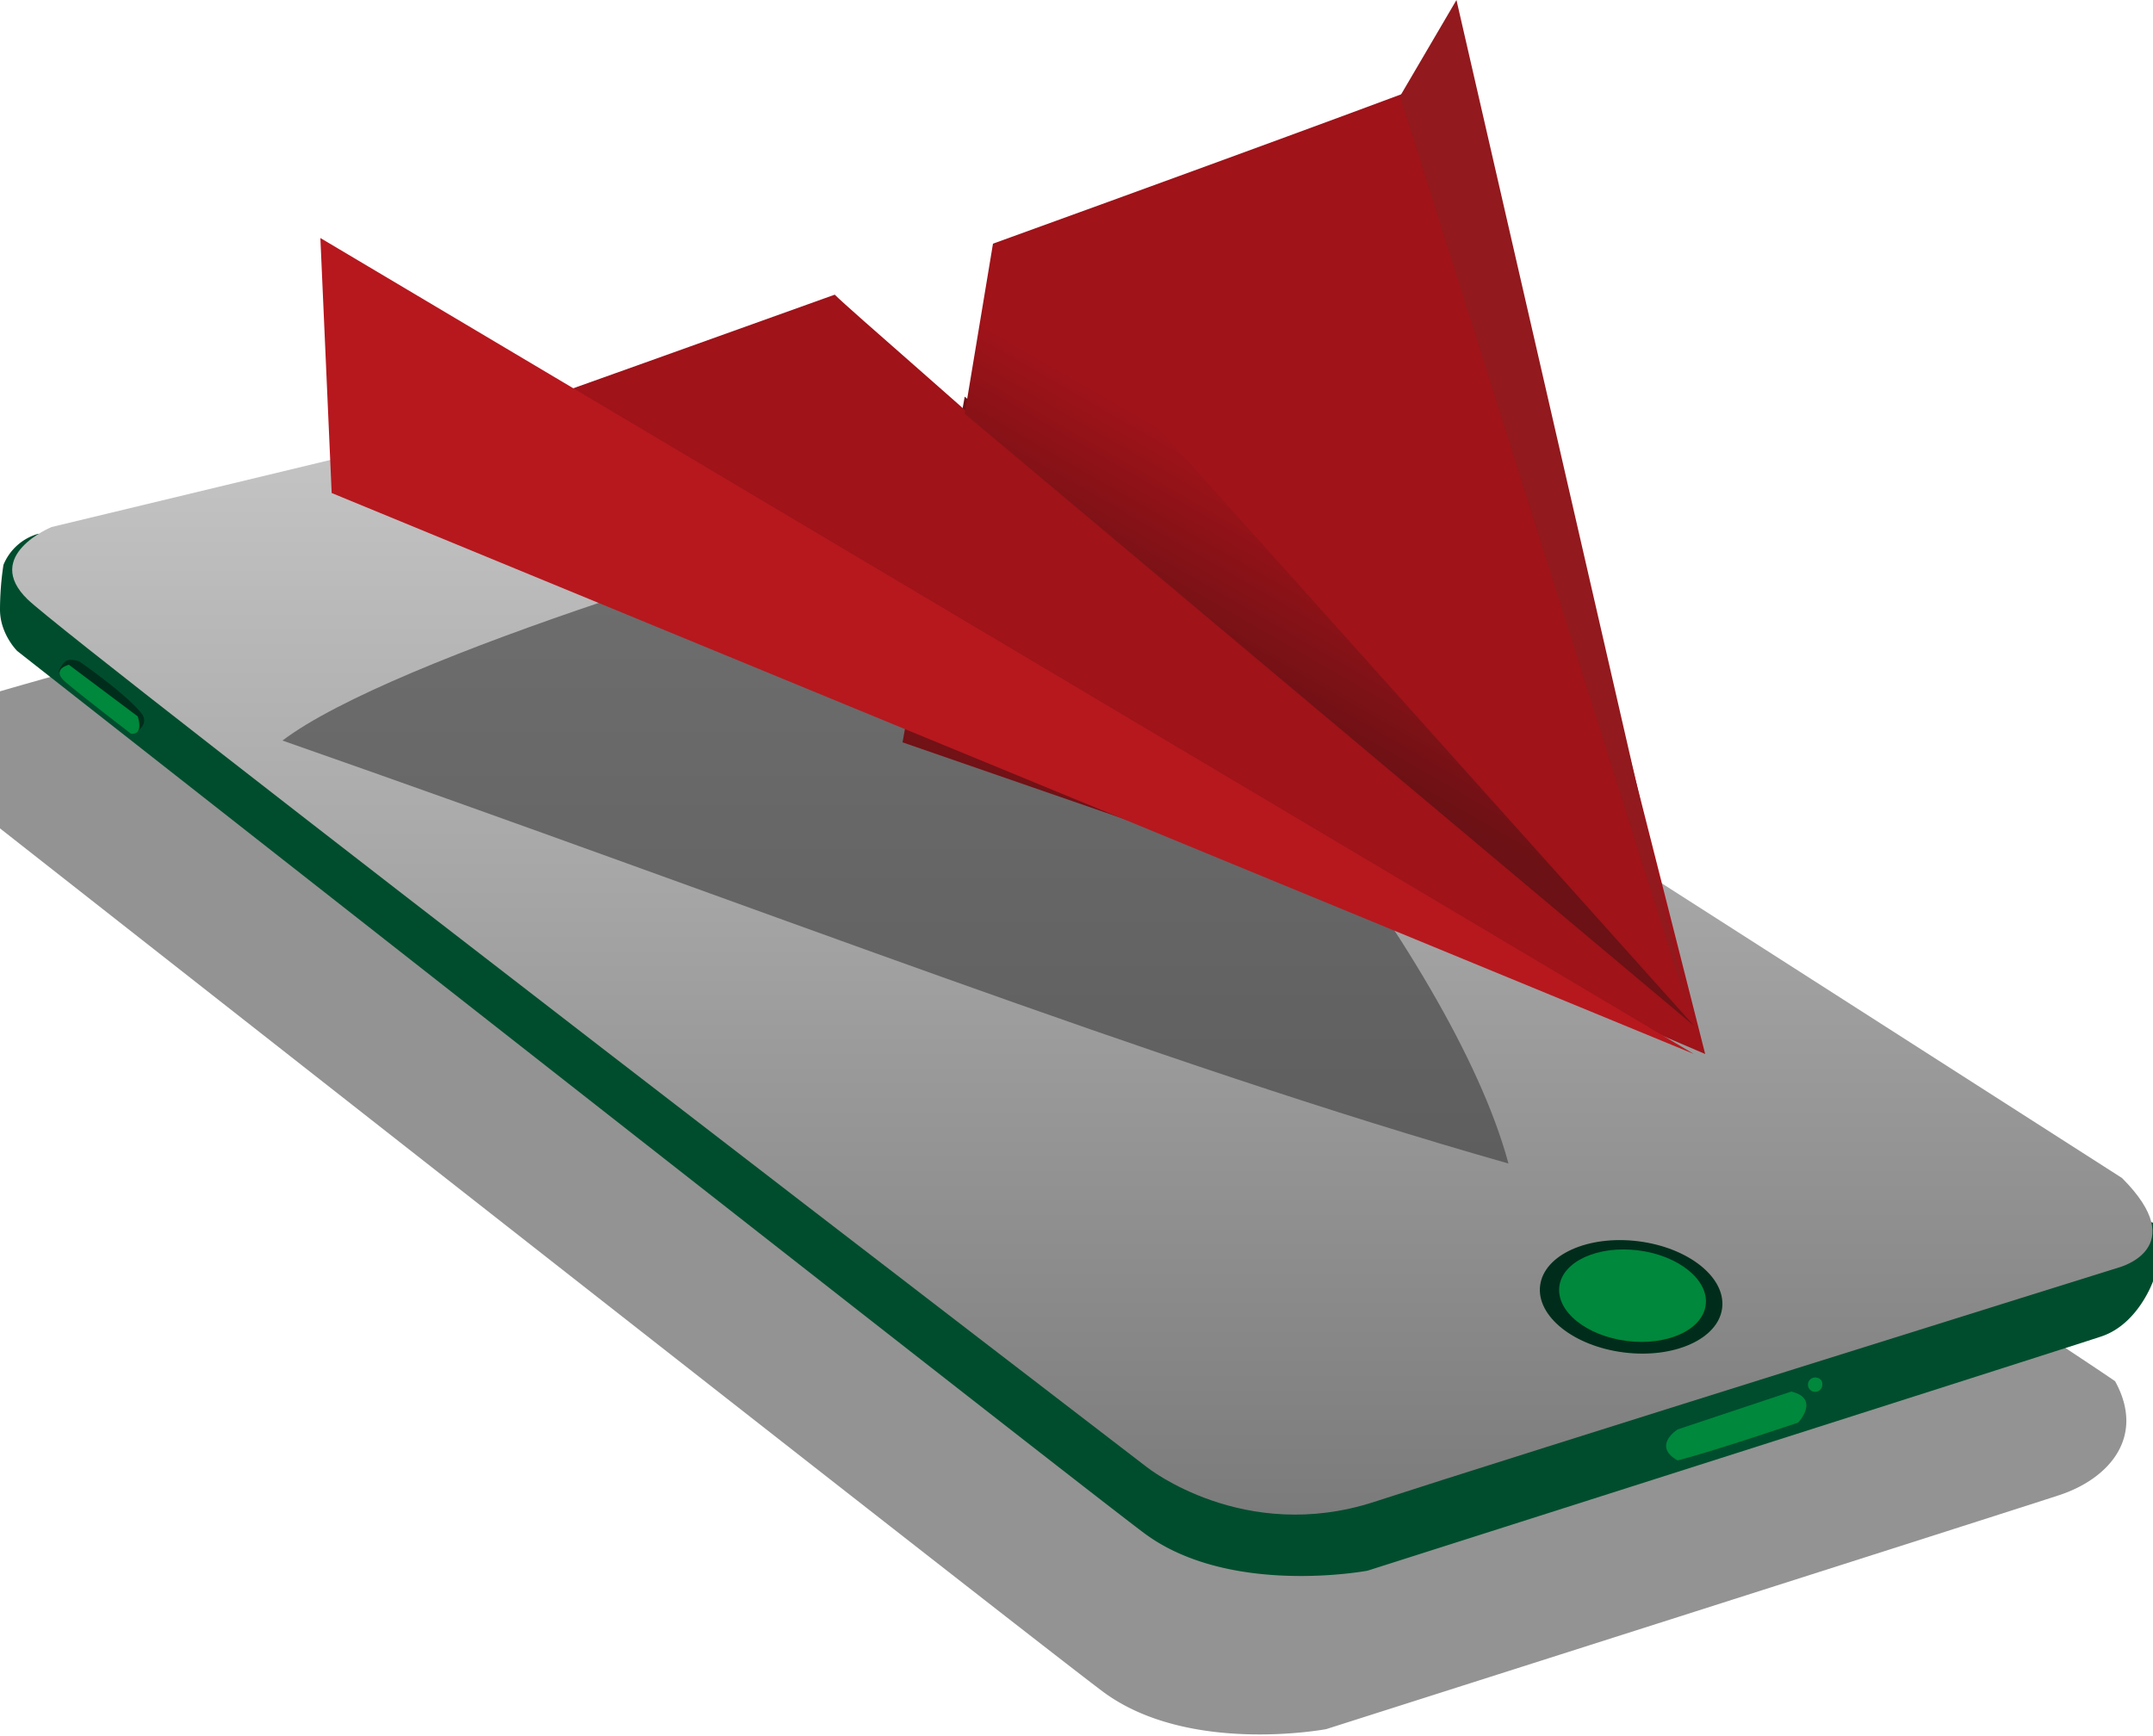 <?xml version="1.0" encoding="UTF-8"?> <svg xmlns="http://www.w3.org/2000/svg" xmlns:xlink="http://www.w3.org/1999/xlink" id="Celular" width="625" height="504" viewBox="0 0 625 504"><defs><style> .cls-1 { fill: #111; opacity: 0.45; } .cls-1, .cls-10, .cls-11, .cls-2, .cls-3, .cls-4, .cls-5, .cls-6, .cls-7, .cls-8, .cls-9 { fill-rule: evenodd; } .cls-2 { fill: #004d2e; } .cls-3 { fill: url(#linear-gradient); } .cls-4 { fill: #00883c; } .cls-5 { fill: #002d1b; } .cls-6 { fill: #3d3d3d; opacity: 0.61; } .cls-7 { fill: #721116; } .cls-8 { fill: #9f1319; } .cls-9 { fill: #92191d; } .cls-10 { fill: url(#linear-gradient-2); } .cls-11 { fill: #b6181e; } </style><linearGradient id="linear-gradient" x1="314.203" y1="439.75" x2="314.203" y2="104.25" gradientUnits="userSpaceOnUse"><stop offset="0" stop-color="#7b7b7b"></stop><stop offset="1" stop-color="#cacaca"></stop></linearGradient><linearGradient id="linear-gradient-2" x1="320.352" y1="297.781" x2="451.429" y2="70.75" gradientUnits="userSpaceOnUse"><stop offset="0.395" stop-color="#6c1115"></stop><stop offset="0.605" stop-color="#9f1319"></stop></linearGradient></defs><path id="Shape_2_copy" data-name="Shape 2 copy" class="cls-1" d="M614,401c8.984,16.327-1.989,28.33-16,33-10.669,3.556-213,68-213,68s-40.176,7.631-65-11S-7,235-7,235s-5-4.929-5-12a87.455,87.455,0,0,1,1-13,15.47,15.47,0,0,1,10-9c3.487-1.03,84.1-24.613,221.211-57.028,14.236-4.353,35.325,1.186,53.172,14.435C372.883,243.878,597.665,389.571,614,401Z"></path><path class="cls-2" d="M625,355v17s-4.331,12.444-15,16-213,68-213,68-40.176,7.631-65-11S5,189,5,189s-5-4.929-5-12a87.451,87.451,0,0,1,1-13,15.469,15.469,0,0,1,10-9C18.7,152.725,625,355,625,355Z"></path><path class="cls-3" d="M616,342L249,107s-16.972-6.788-48,1S15,153,15,153s-20.164,8.222-7,21S333,426,333,426s28.129,22.362,66,10,216-68,216-68S636.478,362.478,616,342Z"></path><path id="Rounded_Rectangle_2" data-name="Rounded Rectangle 2" class="cls-4" d="M164.5,125.18l-44.083,10.046a2.608,2.608,0,0,0-1.964,3.123l0.193,0.848a2.609,2.609,0,0,0,3.123,1.963l44.083-10.046a2.609,2.609,0,0,0,1.964-3.123l-0.194-.848A2.607,2.607,0,0,0,164.5,125.18Z"></path><path class="cls-4" d="M520,404l-33,11s-7.517,4.722,0,9c10.745-2.763,35-11,35-11S528.509,406.054,520,404Z"></path><path class="cls-4" d="M527.5,400a2.083,2.083,0,1,0,1.5,2A1.805,1.805,0,0,0,527.5,400Z"></path><path class="cls-5" d="M17,195a7.941,7.941,0,0,1,2-3c1.223-.978,4,0,4,0s13.115,9.029,18,15c2.742,3.351-2,6-2,6Z"></path><path class="cls-4" d="M40,208L20,193s-5.363,1.24-1,5,19,15,19,15S41.766,213.84,40,208Z"></path><path id="Ellipse_5_copy" data-name="Ellipse 5 copy" class="cls-5" d="M475.575,360.363c-14.59-1.824-27.344,3.925-28.487,12.84s9.758,17.622,24.348,19.446,27.344-3.925,28.487-12.84S490.165,362.187,475.575,360.363Z"></path><path class="cls-4" d="M475.575,363.014c-11.734-1.485-21.991,3.2-22.911,10.457s7.848,14.351,19.582,15.837,21.992-3.2,22.911-10.457S487.309,364.5,475.575,363.014Z"></path><path id="Elipse_1" data-name="Elipse 1" class="cls-6" d="M437.9,337.8C334.73,308.452,220.741,263.518,82,215c15.964-12.118,53.7-27.167,93.3-40.464,15.018,8.051,50.058,17.52,66.7,28.464-3.587-25.969-7.655-27.846-18.138-43.7,31.952-9.355,59.355-16.07,70.138-17.3C341.711,181.958,421.322,276.407,437.9,337.8Z"></path><path class="cls-7" d="M490.078,294.484L262,215.516l18.049-100.355Z"></path><path class="cls-8" d="M495,306L422.8,21.387S385.36,35.594,288.257,70.742c-0.293,15.676-.89,45.889-1.641,54.29-4.377-4.514-39.517-34.734-44.3-39.484-74.119,26.621-142.751,51-142.751,51Z"></path><path class="cls-9" d="M490.078,292.839L406.4,27.968,422.8,0Z"></path><path class="cls-10" d="M288.257,70.742L491.718,297.774,280.053,120.1Z"></path><path class="cls-11" d="M491.718,306L93,69.1l3.282,74.032Z"></path></svg> 